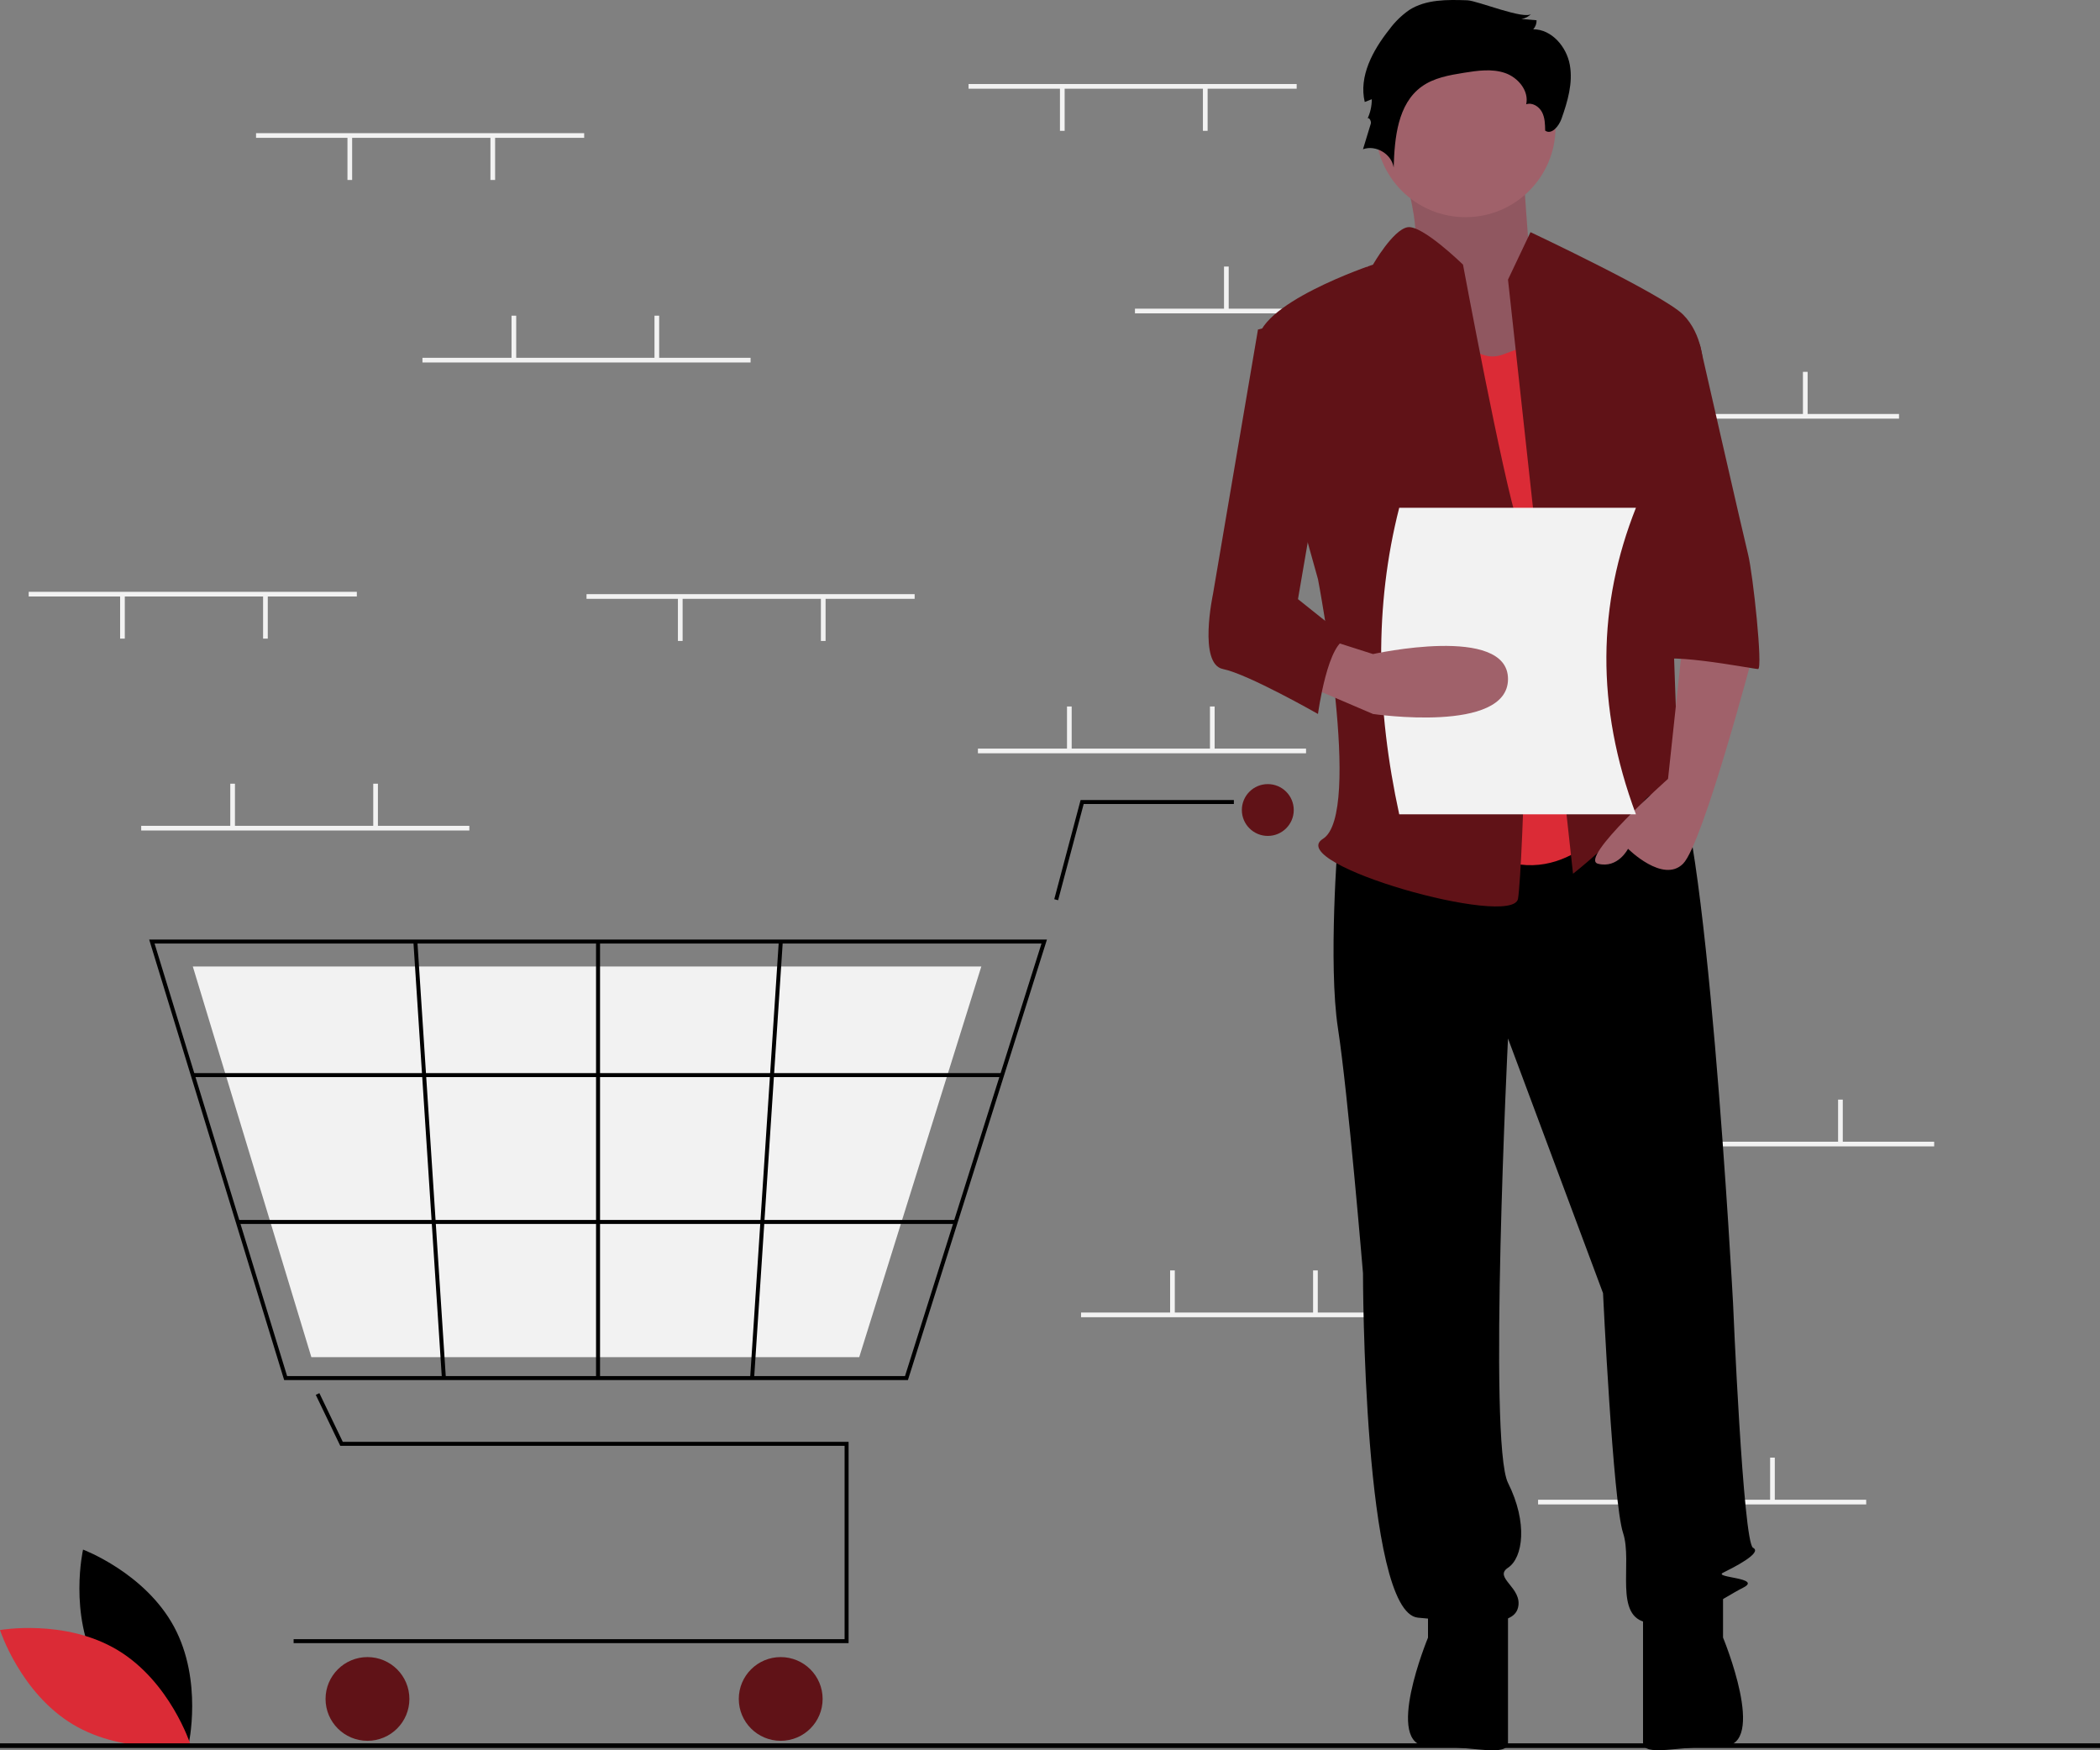 <svg width="162" height="135" viewBox="0 0 162 135" fill="none" xmlns="http://www.w3.org/2000/svg">
<rect x="0" y="0" width="162" height="135" fill="#808080" stroke="none"/>
<g clip-path="url(#clip0_120_2174)">
<path d="M7.528 128.641C9.775 132.801 14.544 134.587 14.544 134.587C14.544 134.587 15.67 129.628 13.423 125.468C11.176 121.308 6.407 119.522 6.407 119.522C6.407 119.522 5.281 124.481 7.528 128.641Z" fill="black"/>
<path d="M9.072 127.272C13.129 129.709 14.691 134.548 14.691 134.548C14.691 134.548 9.676 135.438 5.619 133.001C1.562 130.564 0 125.725 0 125.725C0 125.725 5.015 124.836 9.072 127.272Z" fill="#DB2B36"/>
<path d="M100.029 6.481H74.717V6.842H100.029V6.481Z" fill="#F2F2F2"/>
<path d="M93.159 6.752H92.797V10.091H93.159V6.752Z" fill="#F2F2F2"/>
<path d="M82.13 6.752H81.768V10.091H82.13V6.752Z" fill="#F2F2F2"/>
<path d="M112.866 23.808H87.554V24.169H112.866V23.808Z" fill="#F2F2F2"/>
<path d="M94.786 20.559H94.424V23.898H94.786V20.559Z" fill="#F2F2F2"/>
<path d="M105.815 20.559H105.454V23.898H105.815V20.559Z" fill="#F2F2F2"/>
<path d="M146.496 31.93H121.183V32.291H146.496V31.93Z" fill="#F2F2F2"/>
<path d="M128.415 28.681H128.054V32.02H128.415V28.681Z" fill="#F2F2F2"/>
<path d="M139.445 28.681H139.083V32.02H139.445V28.681Z" fill="#F2F2F2"/>
<path d="M143.964 115.676H118.652V116.037H143.964V115.676Z" fill="#F2F2F2"/>
<path d="M125.884 112.427H125.522V115.767H125.884V112.427Z" fill="#F2F2F2"/>
<path d="M136.913 112.427H136.552V115.767H136.913V112.427Z" fill="#F2F2F2"/>
<path d="M100.752 57.74H75.44V58.101H100.752V57.74Z" fill="#F2F2F2"/>
<path d="M82.672 54.491H82.311V57.83H82.672V54.491Z" fill="#F2F2F2"/>
<path d="M93.701 54.491H93.339V57.83H93.701V54.491Z" fill="#F2F2F2"/>
<path d="M108.708 101.237H83.395V101.598H108.708V101.237Z" fill="#F2F2F2"/>
<path d="M90.628 97.988H90.266V101.327H90.628V97.988Z" fill="#F2F2F2"/>
<path d="M101.657 97.988H101.295V101.327H101.657V97.988Z" fill="#F2F2F2"/>
<path d="M149.208 88.061H123.896V88.422H149.208V88.061Z" fill="#F2F2F2"/>
<path d="M131.128 84.813H130.766V88.152H131.128V84.813Z" fill="#F2F2F2"/>
<path d="M142.157 84.813H141.795V88.152H142.157V84.813Z" fill="#F2F2F2"/>
<path d="M65.462 126.736H22.65V126.429H65.154V111.517H26.249L24.359 107.586L24.637 107.453L26.443 111.209H65.462V126.736Z" fill="black"/>
<path d="M28.348 134.269C30.134 134.269 31.582 132.823 31.582 131.04C31.582 129.257 30.134 127.812 28.348 127.812C26.562 127.812 25.114 129.257 25.114 131.04C25.114 132.823 26.562 134.269 28.348 134.269Z" fill="#601217"/>
<path d="M60.226 134.269C62.012 134.269 63.46 132.823 63.46 131.04C63.46 129.257 62.012 127.812 60.226 127.812C58.44 127.812 56.992 129.257 56.992 131.04C56.992 132.823 58.44 134.269 60.226 134.269Z" fill="#601217"/>
<path d="M97.802 64.475C98.907 64.475 99.804 63.58 99.804 62.477C99.804 61.373 98.907 60.478 97.802 60.478C96.696 60.478 95.8 61.373 95.8 62.477C95.8 63.58 96.696 64.475 97.802 64.475Z" fill="#601217"/>
<path d="M70.041 106.443H21.92L11.508 72.469H80.764L80.701 72.669L70.041 106.443ZM22.148 106.136H69.815L80.344 72.776H11.924L22.148 106.136Z" fill="black"/>
<path d="M66.284 104.676H24.018L14.873 74.544H75.703L75.647 74.722L66.284 104.676Z" fill="#F2F2F2"/>
<path d="M81.626 69.434L81.329 69.355L83.361 61.708H95.184V62.015H83.598L81.626 69.434Z" fill="black"/>
<path d="M77.303 82.769H14.873V83.076H77.303V82.769Z" fill="black"/>
<path d="M73.728 94.096H18.344V94.404H73.728V94.096Z" fill="black"/>
<path d="M46.289 72.623H45.981V106.29H46.289V72.623Z" fill="black"/>
<path d="M60.079 72.613L57.868 106.279L58.175 106.299L60.386 72.633L60.079 72.613Z" fill="black"/>
<path d="M32.197 72.613L31.89 72.633L34.088 106.3L34.396 106.28L32.197 72.613Z" fill="black"/>
<path d="M162 134.464H0V134.825H162V134.464Z" fill="black"/>
<path d="M107.652 11.168C107.652 11.168 110.295 18.677 108.669 19.833C107.042 20.988 114.158 30.423 114.158 30.423L122.697 28.112L118.021 20.218C118.021 20.218 117.411 12.323 117.411 11.168C117.411 10.013 107.652 11.168 107.652 11.168Z" fill="#A0616A"/>
<path opacity="0.1" d="M107.652 11.168C107.652 11.168 110.295 18.677 108.669 19.833C107.042 20.988 114.158 30.423 114.158 30.423L122.697 28.112L118.021 20.218C118.021 20.218 117.411 12.323 117.411 11.168C117.411 10.013 107.652 11.168 107.652 11.168Z" fill="black"/>
<path d="M103.216 64.697C103.216 64.697 102.444 74.324 103.216 79.331C103.988 84.337 105.145 98.2 105.145 98.2C105.145 98.2 105.145 124.387 109.388 124.772C113.632 125.157 116.718 125.542 117.104 124.002C117.49 122.462 115.175 121.691 116.332 120.921C117.49 120.151 117.875 117.455 116.332 114.375C114.789 111.294 116.332 80.101 116.332 80.101L123.662 99.741C123.662 99.741 124.433 115.915 125.205 118.226C125.977 120.536 124.433 124.772 127.134 125.157C129.834 125.542 132.92 123.232 134.464 122.462C136.007 121.691 132.149 121.691 132.92 121.306C133.692 120.921 136.007 119.766 135.235 119.381C134.464 118.996 133.692 100.511 133.692 100.511C133.692 100.511 131.57 61.038 128.87 59.498C126.169 57.958 124.433 60.611 124.433 60.611L103.216 64.697Z" fill="black"/>
<path d="M110.16 123.232V126.313C110.16 126.313 106.688 134.687 110.16 134.687C113.632 134.687 116.332 135.555 116.332 134.4V124.002L110.16 123.232Z" fill="black"/>
<path d="M132.92 123.226V126.307C132.92 126.307 136.392 134.682 132.92 134.682C129.448 134.682 126.748 135.549 126.748 134.394V123.997L132.92 123.226Z" fill="black"/>
<path d="M113.053 16.752C116.888 16.752 119.997 13.648 119.997 9.82C119.997 5.992 116.888 2.888 113.053 2.888C109.218 2.888 106.109 5.992 106.109 9.82C106.109 13.648 109.218 16.752 113.053 16.752Z" fill="#A0616A"/>
<path d="M110.931 22.721C110.931 22.721 112.86 28.497 115.946 27.342L119.032 26.187L124.433 63.156C124.433 63.156 120.19 69.318 114.017 65.467C107.845 61.616 110.931 22.721 110.931 22.721Z" fill="#DB2B36"/>
<path d="M116.332 21.566L118.068 17.907C118.068 17.907 128.291 22.721 129.834 24.261C131.377 25.802 131.377 28.112 131.377 28.112L128.677 37.74C128.677 37.74 129.448 58.92 129.448 59.69C129.448 60.461 132.149 64.697 130.22 63.156C128.291 61.616 127.905 60.075 126.362 62.386C124.819 64.697 121.347 67.392 121.347 67.392L116.332 21.566Z" fill="#601217"/>
<path d="M129.834 49.293L128.677 60.075C128.677 60.075 121.733 66.237 123.276 66.622C124.819 67.007 125.591 65.467 125.591 65.467C125.591 65.467 128.291 68.163 129.834 66.622C131.377 65.082 135.235 50.448 135.235 50.448L129.834 49.293Z" fill="#A0616A"/>
<path d="M113.201 0.023C111.662 -0.031 110.014 -0.059 108.716 0.769C108.119 1.185 107.595 1.697 107.167 2.284C105.902 3.879 104.81 5.886 105.28 7.866L105.825 7.653C105.825 8.182 105.707 8.703 105.481 9.181C105.557 8.958 105.815 9.318 105.746 9.544L105.145 11.511C106.133 11.15 107.361 11.882 107.511 12.921C107.58 10.636 107.818 8.015 109.675 6.677C110.611 6.002 111.796 5.796 112.937 5.613C113.988 5.445 115.091 5.284 116.099 5.629C117.107 5.975 117.965 7.004 117.736 8.043C118.201 7.883 118.72 8.206 118.95 8.64C119.18 9.073 119.192 9.585 119.199 10.076C119.694 10.425 120.257 9.731 120.459 9.16C120.933 7.82 121.354 6.394 121.099 4.996C120.844 3.598 119.702 2.262 118.279 2.257C118.452 2.068 118.544 1.819 118.536 1.563L117.363 1.464C117.661 1.421 117.935 1.277 118.138 1.056C117.667 1.573 113.963 0.051 113.201 0.023Z" fill="black"/>
<path d="M112.86 20.41C112.86 20.41 109.72 17.338 108.59 17.526C107.459 17.715 105.916 20.41 105.916 20.41C105.916 20.41 96.658 23.491 97.043 26.572C97.429 29.653 101.673 44.672 101.673 44.672C101.673 44.672 105.145 62.771 102.059 64.697C98.972 66.622 116.718 71.629 117.104 69.318C117.489 67.007 118.261 43.901 117.104 40.435C115.946 36.969 112.86 20.41 112.86 20.41Z" fill="#601217"/>
<path d="M126.362 26.572H131.132C131.132 26.572 134.464 41.206 134.849 42.746C135.235 44.286 136.007 51.603 135.621 51.603C135.235 51.603 127.52 50.063 127.52 51.218L126.362 26.572Z" fill="#601217"/>
<path d="M126.201 62.81H107.94C106.158 54.627 106.009 46.72 107.94 39.166H126.201C123.254 46.584 123.07 54.437 126.201 62.81Z" fill="#F2F2F2"/>
<path d="M100.516 52.759L105.916 55.069C105.916 55.069 116.332 56.61 116.332 52.374C116.332 48.138 105.916 50.448 105.916 50.448L102.444 49.34L100.516 52.759Z" fill="#A0616A"/>
<path d="M101.673 24.261L97.044 25.416L93.572 45.827C93.572 45.827 92.415 51.218 94.343 51.603C96.272 51.988 101.673 55.069 101.673 55.069C101.673 55.069 102.445 49.293 103.988 49.293L100.13 46.212L102.445 32.733L101.673 24.261Z" fill="#601217"/>
<path d="M36.206 63.696H10.893V64.057H36.206V63.696Z" fill="#F2F2F2"/>
<path d="M18.125 60.447H17.764V63.786H18.125V60.447Z" fill="#F2F2F2"/>
<path d="M29.154 60.447H28.793V63.786H29.154V60.447Z" fill="#F2F2F2"/>
<path d="M45.065 10.271H19.752V10.632H45.065V10.271Z" fill="#F2F2F2"/>
<path d="M38.195 10.542H37.833V13.881H38.195V10.542Z" fill="#F2F2F2"/>
<path d="M27.165 10.542H26.804V13.881H27.165V10.542Z" fill="#F2F2F2"/>
<path d="M70.558 45.827H45.246V46.188H70.558V45.827Z" fill="#F2F2F2"/>
<path d="M63.688 46.098H63.326V49.437H63.688V46.098Z" fill="#F2F2F2"/>
<path d="M52.659 46.098H52.297V49.437H52.659V46.098Z" fill="#F2F2F2"/>
<path d="M27.527 45.647H2.214V46.008H27.527V45.647Z" fill="#F2F2F2"/>
<path d="M20.657 45.918H20.295V49.257H20.657V45.918Z" fill="#F2F2F2"/>
<path d="M9.628 45.918H9.266V49.257H9.628V45.918Z" fill="#F2F2F2"/>
<path d="M57.902 27.598H32.589V27.959H57.902V27.598Z" fill="#F2F2F2"/>
<path d="M39.822 24.349H39.46V27.688H39.822V24.349Z" fill="#F2F2F2"/>
<path d="M50.851 24.349H50.489V27.688H50.851V24.349Z" fill="#F2F2F2"/>
</g>
<defs>
<clipPath id="clip0_120_2174">
<rect width="162" height="135" fill="white"/>
</clipPath>
</defs>
</svg>
